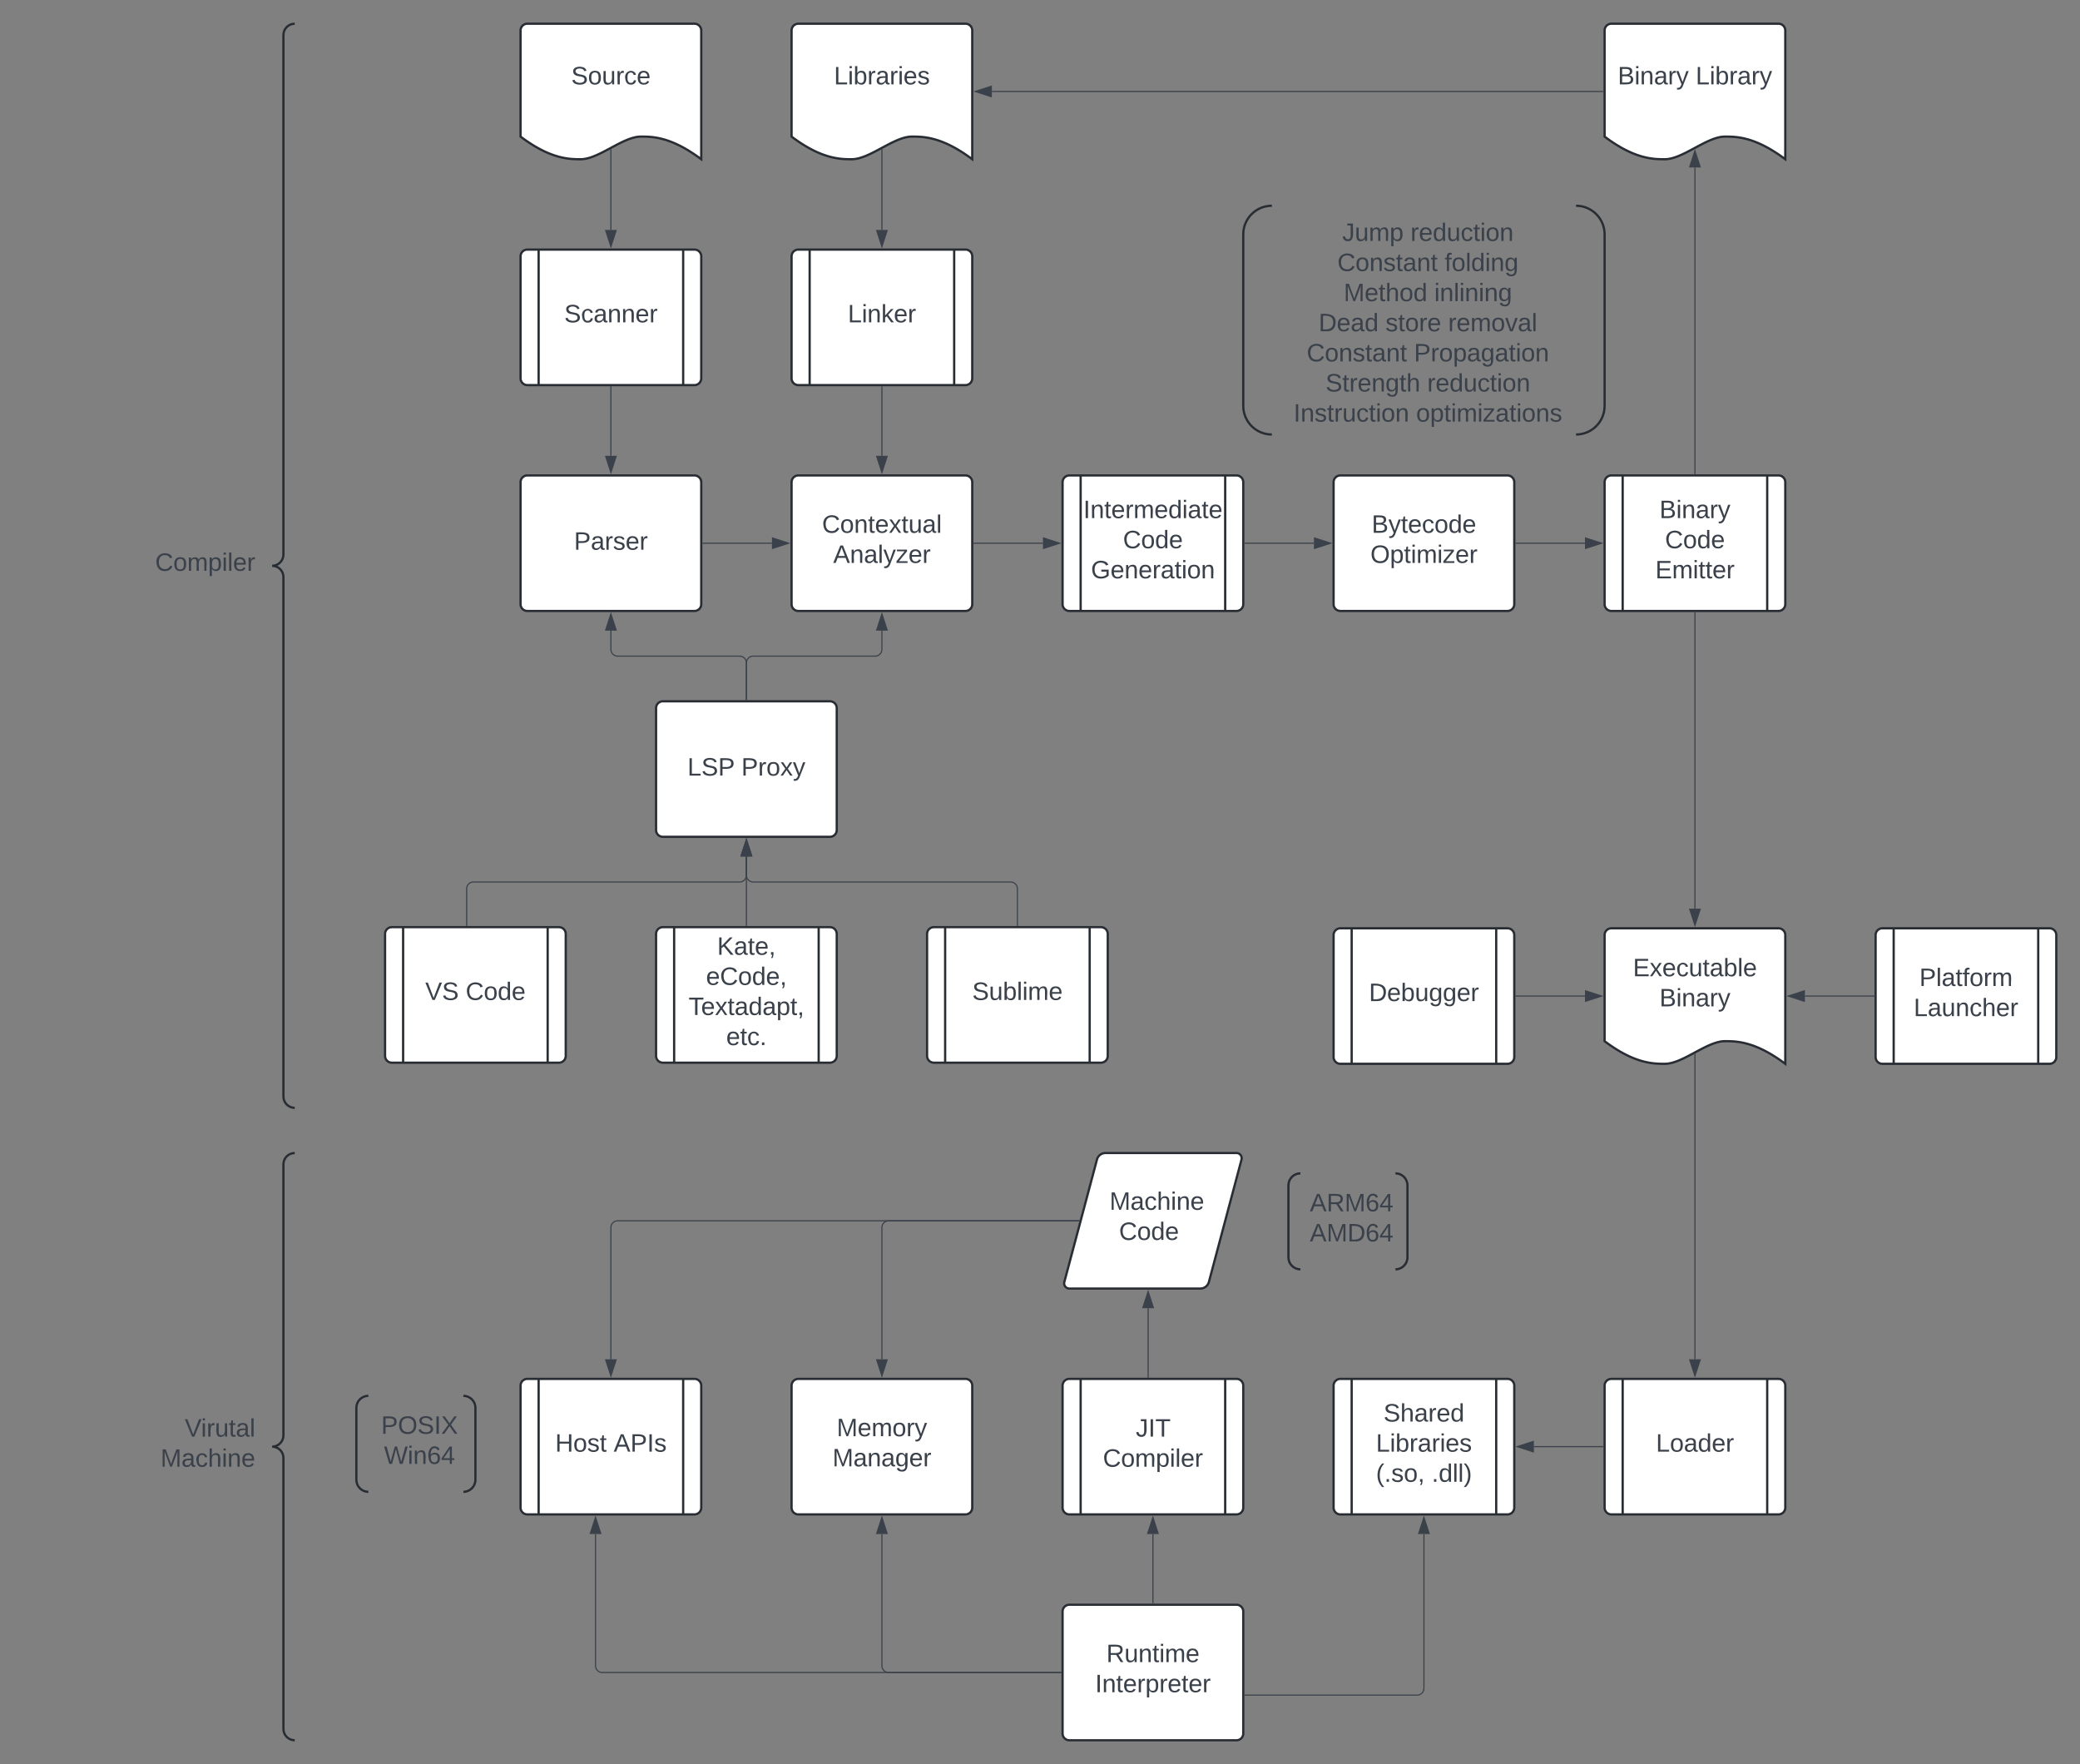 <svg xmlns="http://www.w3.org/2000/svg" xmlns:xlink="http://www.w3.org/1999/xlink" xmlns:lucid="lucid" width="1842" height="1562"><rect width="100%" height="100%" fill="#808080" stroke="none"/><g transform="translate(4821 661)" lucid:page-tab-id="0_0"><path d="M-3694.68-478.82c-13.98 0-25.32 11.34-25.32 25.32v151.94c0 14 11.34 25.32 25.32 25.32m269.36 0c13.98 0 25.32-11.33 25.32-25.32V-453.5c0-13.98-11.34-25.32-25.32-25.32M-4494.8 575c-5.86 0-10.62 4.76-10.62 10.63v63.75c0 5.86 4.76 10.62 10.63 10.62m84.18 0c5.86 0 10.62-4.76 10.62-10.63v-63.75c0-5.86-4.76-10.62-10.63-10.62M-3669.38 378c-5.86 0-10.62 4.76-10.62 10.63v63.75c0 5.86 4.76 10.62 10.63 10.62m84.16 0c5.86 0 10.62-4.76 10.62-10.63v-63.75c0-5.86-4.76-10.62-10.63-10.62" stroke="#282c33" stroke-width="2" fill="none"/><path d="M-4360-634a6 6 0 0 1 6-6h148a6 6 0 0 1 6 6v114c-26.72-20.04-43.36-20.04-53.44-20.04-16 0-37.28 20.04-53.28 20.04-9.92 0-26.72 0-53.28-20.04z" stroke="#282c33" stroke-width="2" fill="#fff"/><use xlink:href="#a" transform="matrix(1,0,0,1,-4355,-635) translate(39.846 48.715)"/><path d="M-4120-634a6 6 0 0 1 6-6h148a6 6 0 0 1 6 6v114c-26.72-20.04-43.36-20.04-53.44-20.04-16 0-37.28 20.04-53.28 20.04-9.92 0-26.72 0-53.28-20.04z" stroke="#282c33" stroke-width="2" fill="#fff"/><use xlink:href="#b" transform="matrix(1,0,0,1,-4115,-635) translate(32.531 48.715)"/><path d="M-4360-434a6 6 0 0 1 6-6h148a6 6 0 0 1 6 6v108a6 6 0 0 1-6 6h-148a6 6 0 0 1-6-6z" stroke="#282c33" stroke-width="2" fill="#fff"/><path d="M-4344-440v120m128-120v120" stroke="#282c33" stroke-width="2" fill="none"/><use xlink:href="#c" transform="matrix(1,0,0,1,-4335,-435) translate(13.673 59.444)"/><path d="M-4120-434a6 6 0 0 1 6-6h148a6 6 0 0 1 6 6v108a6 6 0 0 1-6 6h-148a6 6 0 0 1-6-6z" stroke="#282c33" stroke-width="2" fill="#fff"/><path d="M-4104-440v120m128-120v120" stroke="#282c33" stroke-width="2" fill="none"/><use xlink:href="#d" transform="matrix(1,0,0,1,-4095,-435) translate(24.815 59.444)"/><path d="M-4360-234a6 6 0 0 1 6-6h148a6 6 0 0 1 6 6v108a6 6 0 0 1-6 6h-148a6 6 0 0 1-6-6z" stroke="#282c33" stroke-width="2" fill="#fff"/><use xlink:href="#e" transform="matrix(1,0,0,1,-4348,-228) translate(35.346 53.778)"/><path d="M-4120-234a6 6 0 0 1 6-6h148a6 6 0 0 1 6 6v108a6 6 0 0 1-6 6h-148a6 6 0 0 1-6-6z" stroke="#282c33" stroke-width="2" fill="#fff"/><use xlink:href="#f" transform="matrix(1,0,0,1,-4108,-228) translate(14.975 38.778)"/><use xlink:href="#g" transform="matrix(1,0,0,1,-4108,-228) translate(24.852 65.444)"/><path d="M-4040-318.5v61.12" stroke="#3a414a" fill="none"/><path d="M-4039.53-318.5h-.94v-.5h.94z" stroke="#3a414a" stroke-width=".05" fill="#3a414a"/><path d="M-4040-242.62l-4.64-14.26h9.28z" stroke="#3a414a" fill="#3a414a"/><path d="M-4280-528.62v71.24" stroke="#3a414a" fill="none"/><path d="M-4279.52-528.6h-.95v-.28l.95-.48z" stroke="#3a414a" stroke-width=".05" fill="#3a414a"/><path d="M-4280-442.62l-4.64-14.26h9.28z" stroke="#3a414a" fill="#3a414a"/><path d="M-4040-528.62v71.24" stroke="#3a414a" fill="none"/><path d="M-4039.53-528.6h-.94v-.28l.94-.48z" stroke="#3a414a" stroke-width=".05" fill="#3a414a"/><path d="M-4040-442.62l-4.64-14.26h9.28z" stroke="#3a414a" fill="#3a414a"/><path d="M-4280-318.5v61.12" stroke="#3a414a" fill="none"/><path d="M-4279.52-318.5h-.95v-.5h.95z" stroke="#3a414a" stroke-width=".05" fill="#3a414a"/><path d="M-4280-242.62l-4.64-14.26h9.28z" stroke="#3a414a" fill="#3a414a"/><path d="M-4198.5-180h61.12" stroke="#3a414a" fill="none"/><path d="M-4198.5-179.53h-.5v-.94h.5z" stroke="#3a414a" stroke-width=".05" fill="#3a414a"/><path d="M-4122.62-180l-14.26 4.63v-9.26z" stroke="#3a414a" fill="#3a414a"/><path d="M-3880-234a6 6 0 0 1 6-6h148a6 6 0 0 1 6 6v108a6 6 0 0 1-6 6h-148a6 6 0 0 1-6-6z" stroke="#282c33" stroke-width="2" fill="#fff"/><path d="M-3864-240v120m128-120v120" stroke="#282c33" stroke-width="2" fill="none"/><use xlink:href="#h" transform="matrix(1,0,0,1,-3855,-235) translate(-6.636 32.778)"/><use xlink:href="#i" transform="matrix(1,0,0,1,-3855,-235) translate(28.488 59.444)"/><use xlink:href="#j" transform="matrix(1,0,0,1,-3855,-235) translate(0.123 86.111)"/><path d="M-3958.5-180h61.12" stroke="#3a414a" fill="none"/><path d="M-3958.5-179.53h-.5v-.94h.5z" stroke="#3a414a" stroke-width=".05" fill="#3a414a"/><path d="M-3882.62-180l-14.26 4.63v-9.26z" stroke="#3a414a" fill="#3a414a"/><path d="M-3640-234a6 6 0 0 1 6-6h148a6 6 0 0 1 6 6v108a6 6 0 0 1-6 6h-148a6 6 0 0 1-6-6z" stroke="#282c33" stroke-width="2" fill="#fff"/><use xlink:href="#k" transform="matrix(1,0,0,1,-3628,-228) translate(21.704 38.778)"/><use xlink:href="#l" transform="matrix(1,0,0,1,-3628,-228) translate(20.593 65.444)"/><path d="M-3718.5-180h61.12" stroke="#3a414a" fill="none"/><path d="M-3718.5-179.53h-.5v-.94h.5z" stroke="#3a414a" stroke-width=".05" fill="#3a414a"/><path d="M-3642.62-180l-14.26 4.63v-9.26z" stroke="#3a414a" fill="#3a414a"/><path d="M-3400-234a6 6 0 0 1 6-6h148a6 6 0 0 1 6 6v108a6 6 0 0 1-6 6h-148a6 6 0 0 1-6-6z" stroke="#282c33" stroke-width="2" fill="#fff"/><path d="M-3384-240v120m128-120v120" stroke="#282c33" stroke-width="2" fill="none"/><use xlink:href="#m" transform="matrix(1,0,0,1,-3375,-235) translate(23.58 32.778)"/><use xlink:href="#i" transform="matrix(1,0,0,1,-3375,-235) translate(28.488 59.444)"/><use xlink:href="#n" transform="matrix(1,0,0,1,-3375,-235) translate(19.907 86.111)"/><path d="M-3478.5-180h61.12" stroke="#3a414a" fill="none"/><path d="M-3478.5-179.53h-.5v-.94h.5z" stroke="#3a414a" stroke-width=".05" fill="#3a414a"/><path d="M-3402.62-180l-14.26 4.63v-9.26z" stroke="#3a414a" fill="#3a414a"/><path d="M-3400-634a6 6 0 0 1 6-6h148a6 6 0 0 1 6 6v114c-26.72-20.04-43.36-20.04-53.44-20.04-16 0-37.28 20.04-53.28 20.04-9.92 0-26.72 0-53.28-20.04z" stroke="#282c33" stroke-width="2" fill="#fff"/><use xlink:href="#o" transform="matrix(1,0,0,1,-3395,-635) translate(6.636 48.715)"/><use xlink:href="#p" transform="matrix(1,0,0,1,-3395,-635) translate(75.648 48.715)"/><path d="M-3320-241.5v-271.23" stroke="#3a414a" fill="none"/><path d="M-3319.53-241h-.94v-.5h.94z" stroke="#3a414a" stroke-width=".05" fill="#3a414a"/><path d="M-3320-527.5l4.64 14.27h-9.28z" stroke="#3a414a" fill="#3a414a"/><path d="M-3401.5-580h-541.12" stroke="#3a414a" fill="none"/><path d="M-3401-579.52h-.5v-.96h.5z" stroke="#3a414a" stroke-width=".05" fill="#3a414a"/><path d="M-3957.38-580l14.26-4.63v9.26z" stroke="#3a414a" fill="#3a414a"/><path d="M-4240-34a6 6 0 0 1 6-6h148a6 6 0 0 1 6 6V74a6 6 0 0 1-6 6h-148a6 6 0 0 1-6-6z" stroke="#282c33" stroke-width="2" fill="#fff"/><use xlink:href="#q" transform="matrix(1,0,0,1,-4228,-28) translate(15.778 53.778)"/><use xlink:href="#r" transform="matrix(1,0,0,1,-4228,-28) translate(63.494 53.778)"/><path d="M-4160-41.5V-74a6 6 0 0 0-6-6h-108a6 6 0 0 1-6-6v-16.62" stroke="#3a414a" fill="none"/><path d="M-4159.52-41h-.95v-.5h.95z" stroke="#3a414a" stroke-width=".05" fill="#3a414a"/><path d="M-4280-117.38l4.64 14.26h-9.28z" stroke="#3a414a" fill="#3a414a"/><path d="M-4160-41.5V-74a6 6 0 0 1 6-6h108a6 6 0 0 0 6-6v-16.62" stroke="#3a414a" fill="none"/><path d="M-4159.52-41h-.95v-.5h.95z" stroke="#3a414a" stroke-width=".05" fill="#3a414a"/><path d="M-4040-117.38l4.64 14.26h-9.28z" stroke="#3a414a" fill="#3a414a"/><path d="M-4240 166a6 6 0 0 1 6-6h148a6 6 0 0 1 6 6v108a6 6 0 0 1-6 6h-148a6 6 0 0 1-6-6z" stroke="#282c33" stroke-width="2" fill="#fff"/><path d="M-4224 160v120m128-120v120" stroke="#282c33" stroke-width="2" fill="none"/><use xlink:href="#s" transform="matrix(1,0,0,1,-4215,165) translate(29.074 19.444)"/><use xlink:href="#t" transform="matrix(1,0,0,1,-4215,165) translate(19.228 46.111)"/><use xlink:href="#u" transform="matrix(1,0,0,1,-4215,165) translate(3.796 72.778)"/><use xlink:href="#v" transform="matrix(1,0,0,1,-4215,165) translate(37.099 99.444)"/><path d="M-4480 166a6 6 0 0 1 6-6h148a6 6 0 0 1 6 6v108a6 6 0 0 1-6 6h-148a6 6 0 0 1-6-6z" stroke="#282c33" stroke-width="2" fill="#fff"/><path d="M-4464 160v120m128-120v120" stroke="#282c33" stroke-width="2" fill="none"/><use xlink:href="#w" transform="matrix(1,0,0,1,-4455,165) translate(10.586 59.444)"/><use xlink:href="#x" transform="matrix(1,0,0,1,-4455,165) translate(46.389 59.444)"/><path d="M-4000 166a6 6 0 0 1 6-6h148a6 6 0 0 1 6 6v108a6 6 0 0 1-6 6h-148a6 6 0 0 1-6-6z" stroke="#282c33" stroke-width="2" fill="#fff"/><path d="M-3984 160v120m128-120v120" stroke="#282c33" stroke-width="2" fill="none"/><use xlink:href="#y" transform="matrix(1,0,0,1,-3975,165) translate(14.969 59.444)"/><path d="M-3920 158.5V126a6 6 0 0 0-6-6h-228a6 6 0 0 1-6-6V97.38" stroke="#3a414a" fill="none"/><path d="M-3919.53 159h-.94v-.5h.94z" stroke="#3a414a" stroke-width=".05" fill="#3a414a"/><path d="M-4160 82.62l4.64 14.26h-9.28z" stroke="#3a414a" fill="#3a414a"/><path d="M-4407.73 158.5V126a6 6 0 0 1 6-6H-4166a6 6 0 0 0 6-6V97.38" stroke="#3a414a" fill="none"/><path d="M-4407.25 159h-.95v-.5h.95z" stroke="#3a414a" stroke-width=".05" fill="#3a414a"/><path d="M-4160 82.62l4.64 14.26h-9.28z" stroke="#3a414a" fill="#3a414a"/><path d="M-4160 158.5V97.38" stroke="#3a414a" fill="none"/><path d="M-4159.52 159h-.95v-.5h.95z" stroke="#3a414a" stroke-width=".05" fill="#3a414a"/><path d="M-4160 82.62l4.64 14.26h-9.28z" stroke="#3a414a" fill="#3a414a"/><path d="M-3400 167a6 6 0 0 1 6-6h148a6 6 0 0 1 6 6v114c-26.72-20.04-43.36-20.04-53.44-20.04-16 0-37.28 20.04-53.28 20.04-9.92 0-26.72 0-53.28-20.04z" stroke="#282c33" stroke-width="2" fill="#fff"/><use xlink:href="#z" transform="matrix(1,0,0,1,-3395,166) translate(20.093 37.465)"/><use xlink:href="#A" transform="matrix(1,0,0,1,-3395,166) translate(43.58 64.132)"/><path d="M-3640 167a6 6 0 0 1 6-6h148a6 6 0 0 1 6 6v108a6 6 0 0 1-6 6h-148a6 6 0 0 1-6-6z" stroke="#282c33" stroke-width="2" fill="#fff"/><path d="M-3624 161v120m128-120v120" stroke="#282c33" stroke-width="2" fill="none"/><use xlink:href="#B" transform="matrix(1,0,0,1,-3615,166) translate(6.296 59.444)"/><path d="M-3160 167a6 6 0 0 1 6-6h148a6 6 0 0 1 6 6v108a6 6 0 0 1-6 6h-148a6 6 0 0 1-6-6z" stroke="#282c33" stroke-width="2" fill="#fff"/><path d="M-3144 161v120m128-120v120" stroke="#282c33" stroke-width="2" fill="none"/><use xlink:href="#C" transform="matrix(1,0,0,1,-3135,166) translate(13.735 46.111)"/><use xlink:href="#D" transform="matrix(1,0,0,1,-3135,166) translate(8.735 72.778)"/><path d="M-3478.5 221h61.12" stroke="#3a414a" fill="none"/><path d="M-3478.5 221.47h-.5v-.94h.5z" stroke="#3a414a" stroke-width=".05" fill="#3a414a"/><path d="M-3402.62 221l-14.26 4.63v-9.26z" stroke="#3a414a" fill="#3a414a"/><path d="M-3161.5 221h-61.12" stroke="#3a414a" fill="none"/><path d="M-3161 221.47h-.5v-.94h.5z" stroke="#3a414a" stroke-width=".05" fill="#3a414a"/><path d="M-3237.38 221l14.26-4.63v9.26z" stroke="#3a414a" fill="#3a414a"/><path d="M-3400 566a6 6 0 0 1 6-6h148a6 6 0 0 1 6 6v108a6 6 0 0 1-6 6h-148a6 6 0 0 1-6-6z" stroke="#282c33" stroke-width="2" fill="#fff"/><path d="M-3384 560v120m128-120v120" stroke="#282c33" stroke-width="2" fill="none"/><use xlink:href="#E" transform="matrix(1,0,0,1,-3375,565) translate(20.463 59.444)"/><path d="M-3320 272.38v270.24" stroke="#3a414a" fill="none"/><path d="M-3319.53 272.4h-.94v-.28l.94-.48z" stroke="#3a414a" stroke-width=".05" fill="#3a414a"/><path d="M-3320 557.38l-4.64-14.26h9.28z" stroke="#3a414a" fill="#3a414a"/><path d="M-3320-118.5v262.12" stroke="#3a414a" fill="none"/><path d="M-3319.53-118.5h-.94v-.5h.94z" stroke="#3a414a" stroke-width=".05" fill="#3a414a"/><path d="M-3320 158.38l-4.64-14.26h9.28z" stroke="#3a414a" fill="#3a414a"/><path d="M-3880 566a6 6 0 0 1 6-6h148a6 6 0 0 1 6 6v108a6 6 0 0 1-6 6h-148a6 6 0 0 1-6-6z" stroke="#282c33" stroke-width="2" fill="#fff"/><path d="M-3864 560v120m128-120v120" stroke="#282c33" stroke-width="2" fill="none"/><use xlink:href="#F" transform="matrix(1,0,0,1,-3855,565) translate(39.815 46.111)"/><use xlink:href="#G" transform="matrix(1,0,0,1,-3855,565) translate(10.71 72.778)"/><path d="M-3849.55 365.8a7.8 7.8 0 0 1 7.55-5.8h116a4.6 4.6 0 0 1 4.45 5.8l-28.9 108.4a7.8 7.8 0 0 1-7.55 5.8h-116a4.6 4.6 0 0 1-4.45-5.8z" stroke="#282c33" stroke-width="2" fill="#fff"/><use xlink:href="#H" transform="matrix(1,0,0,1,-3875,365) translate(36.591 45.278)"/><use xlink:href="#x" transform="matrix(1,0,0,1,-3875,365) translate(44.993 71.944)"/><path d="M-3640 566a6 6 0 0 1 6-6h148a6 6 0 0 1 6 6v108a6 6 0 0 1-6 6h-148a6 6 0 0 1-6-6z" stroke="#282c33" stroke-width="2" fill="#fff"/><path d="M-3624 560v120m128-120v120" stroke="#282c33" stroke-width="2" fill="none"/><use xlink:href="#I" transform="matrix(1,0,0,1,-3615,565) translate(19.228 32.778)"/><use xlink:href="#J" transform="matrix(1,0,0,1,-3615,565) translate(12.531 59.444)"/><use xlink:href="#K" transform="matrix(1,0,0,1,-3615,565) translate(12.531 86.111)"/><use xlink:href="#L" transform="matrix(1,0,0,1,-3615,565) translate(61.852 86.111)"/><path d="M-3880 766a6 6 0 0 1 6-6h148a6 6 0 0 1 6 6v108a6 6 0 0 1-6 6h-148a6 6 0 0 1-6-6z" stroke="#282c33" stroke-width="2" fill="#fff"/><use xlink:href="#M" transform="matrix(1,0,0,1,-3868,772) translate(26.735 38.778)"/><use xlink:href="#N" transform="matrix(1,0,0,1,-3868,772) translate(16.858 65.444)"/><path d="M-4120 566a6 6 0 0 1 6-6h148a6 6 0 0 1 6 6v108a6 6 0 0 1-6 6h-148a6 6 0 0 1-6-6z" stroke="#282c33" stroke-width="2" fill="#fff"/><use xlink:href="#O" transform="matrix(1,0,0,1,-4108,572) translate(27.969 38.778)"/><use xlink:href="#P" transform="matrix(1,0,0,1,-4108,572) translate(24.235 65.444)"/><path d="M-4360 566a6 6 0 0 1 6-6h148a6 6 0 0 1 6 6v108a6 6 0 0 1-6 6h-148a6 6 0 0 1-6-6z" stroke="#282c33" stroke-width="2" fill="#fff"/><path d="M-4344 560v120m128-120v120" stroke="#282c33" stroke-width="2" fill="none"/><use xlink:href="#Q" transform="matrix(1,0,0,1,-4335,565) translate(5.648 59.444)"/><use xlink:href="#R" transform="matrix(1,0,0,1,-4335,565) translate(57.438 59.444)"/><path d="M-4780-634a6 6 0 0 1 6-6h208a6 6 0 0 1 6 6v948a6 6 0 0 1-6 6h-208a6 6 0 0 1-6-6z" fill="none"/><path d="M-4560 320c-5.52 0-10-4.48-10-10v-460c0-5.52-4.48-10-10-10 5.52 0 10-4.48 10-10v-460c0-5.52 4.48-10 10-10" stroke="#282c33" stroke-width="2" fill="none"/><use xlink:href="#S" transform="matrix(1,0,0,1,-4775,-635) translate(91.42 479.444)"/><path d="M-4800 366a6 6 0 0 1 6-6h228a6 6 0 0 1 6 6v508a6 6 0 0 1-6 6h-228a6 6 0 0 1-6-6z" fill="none"/><path d="M-4560 880c-5.52 0-10-4.48-10-10V630c0-5.52-4.48-10-10-10 5.52 0 10-4.48 10-10V370c0-5.52 4.48-10 10-10" stroke="#282c33" stroke-width="2" fill="none"/><use xlink:href="#T" transform="matrix(1,0,0,1,-4795,365) translate(137.654 246.111)"/><use xlink:href="#U" transform="matrix(1,0,0,1,-4795,365) translate(116.173 272.778)"/><path d="M-3401.5 620h-61.12" stroke="#3a414a" fill="none"/><path d="M-3401 620.48h-.5v-.96h.5z" stroke="#3a414a" stroke-width=".05" fill="#3a414a"/><path d="M-3477.38 620l14.26-4.63v9.26z" stroke="#3a414a" fill="#3a414a"/><path d="M-3718.5 840h152.5a6 6 0 0 0 6-6V697.38" stroke="#3a414a" fill="none"/><path d="M-3718.5 840.48h-.5v-.96h.5z" stroke="#3a414a" stroke-width=".05" fill="#3a414a"/><path d="M-3560 682.62l4.64 14.26h-9.28z" stroke="#3a414a" fill="#3a414a"/><path d="M-3881.5 820H-4034a6 6 0 0 1-6-6V697.38" stroke="#3a414a" fill="none"/><path d="M-3881 820.48h-.5v-.96h.5z" stroke="#3a414a" stroke-width=".05" fill="#3a414a"/><path d="M-4040 682.62l4.64 14.26h-9.28z" stroke="#3a414a" fill="#3a414a"/><path d="M-3881.5 820h-406.12a6 6 0 0 1-6-6V697.38" stroke="#3a414a" fill="none"/><path d="M-3881 820.48h-.5v-.96h.5z" stroke="#3a414a" stroke-width=".05" fill="#3a414a"/><path d="M-4293.62 682.62l4.64 14.26h-9.27z" stroke="#3a414a" fill="#3a414a"/><path d="M-3800 758.5v-61.12" stroke="#3a414a" fill="none"/><path d="M-3799.53 759h-.94v-.5h.94z" stroke="#3a414a" stroke-width=".05" fill="#3a414a"/><path d="M-3800 682.62l4.64 14.26h-9.28z" stroke="#3a414a" fill="#3a414a"/><path d="M-3804.25 558.5v-61.12" stroke="#3a414a" fill="none"/><path d="M-3803.78 559h-.95v-.5h.95z" stroke="#3a414a" stroke-width=".05" fill="#3a414a"/><path d="M-3804.25 482.62l4.63 14.26h-9.27z" stroke="#3a414a" fill="#3a414a"/><path d="M-3865.53 420H-4034a6 6 0 0 0-6 6v116.62" stroke="#3a414a" fill="none"/><path d="M-3865.16 420.48h-.4v-.96h.65z" stroke="#3a414a" stroke-width=".05" fill="#3a414a"/><path d="M-4040 557.38l-4.64-14.26h9.28z" stroke="#3a414a" fill="#3a414a"/><path d="M-3865.53 420H-4274a6 6 0 0 0-6 6v116.62" stroke="#3a414a" fill="none"/><path d="M-3865.16 420.48h-.4v-.96h.65z" stroke="#3a414a" stroke-width=".05" fill="#3a414a"/><path d="M-4280 557.38l-4.64-14.26h9.28z" stroke="#3a414a" fill="#3a414a"/><path d="M-3693.5-470.35a6 6 0 0 1 6-6h261.5a6 6 0 0 1 6 6v186.82a6 6 0 0 1-6 6h-261.5a6 6 0 0 1-6-6z" fill="#fff" fill-opacity="0"/><g><use xlink:href="#V" transform="matrix(1,0,0,1,-3688.5,-471.349) translate(56.167 23.684)"/><use xlink:href="#W" transform="matrix(1,0,0,1,-3688.5,-471.349) translate(116.599 23.684)"/><use xlink:href="#X" transform="matrix(1,0,0,1,-3688.5,-471.349) translate(51.846 50.351)"/><use xlink:href="#Y" transform="matrix(1,0,0,1,-3688.5,-471.349) translate(146.846 50.351)"/><use xlink:href="#Z" transform="matrix(1,0,0,1,-3688.5,-471.349) translate(57.463 77.017)"/><use xlink:href="#aa" transform="matrix(1,0,0,1,-3688.5,-471.349) translate(137.648 77.017)"/><use xlink:href="#ab" transform="matrix(1,0,0,1,-3688.5,-471.349) translate(35.241 103.684)"/><use xlink:href="#ac" transform="matrix(1,0,0,1,-3688.5,-471.349) translate(94.438 103.684)"/><use xlink:href="#ad" transform="matrix(1,0,0,1,-3688.5,-471.349) translate(149.932 103.684)"/><use xlink:href="#X" transform="matrix(1,0,0,1,-3688.5,-471.349) translate(24.685 130.351)"/><use xlink:href="#ae" transform="matrix(1,0,0,1,-3688.5,-471.349) translate(119.685 130.351)"/><use xlink:href="#af" transform="matrix(1,0,0,1,-3688.5,-471.349) translate(41.352 157.017)"/><use xlink:href="#W" transform="matrix(1,0,0,1,-3688.5,-471.349) translate(131.414 157.017)"/><use xlink:href="#ag" transform="matrix(1,0,0,1,-3688.5,-471.349) translate(13.049 183.684)"/><use xlink:href="#ah" transform="matrix(1,0,0,1,-3688.5,-471.349) translate(121.568 183.684)"/></g><path d="M-4500 581a6 6 0 0 1 6-6h88a6 6 0 0 1 6 6v73a6 6 0 0 1-6 6h-88a6 6 0 0 1-6-6z" fill="none"/><g><use xlink:href="#ai" transform="matrix(1,0,0,1,-4500,575) translate(16.549 33.611)"/><use xlink:href="#aj" transform="matrix(1,0,0,1,-4500,575) translate(19.08 60.278)"/></g><path d="M-3674.58 384a6 6 0 0 1 6-6h88a6 6 0 0 1 6 6v73a6 6 0 0 1-6 6h-88a6 6 0 0 1-6-6z" fill="none"/><g><use xlink:href="#ak" transform="matrix(1,0,0,1,-3674.581,378) translate(13.525 33.611)"/><use xlink:href="#al" transform="matrix(1,0,0,1,-3674.581,378) translate(13.525 60.278)"/></g><defs><path fill="#3a414a" d="M185-189c-5-48-123-54-124 2 14 75 158 14 163 119 3 78-121 87-175 55-17-10-28-26-33-46l33-7c5 56 141 63 141-1 0-78-155-14-162-118-5-82 145-84 179-34 5 7 8 16 11 25" id="am"/><path fill="#3a414a" d="M100-194c62-1 85 37 85 99 1 63-27 99-86 99S16-35 15-95c0-66 28-99 85-99zM99-20c44 1 53-31 53-75 0-43-8-75-51-75s-53 32-53 75 10 74 51 75" id="an"/><path fill="#3a414a" d="M84 4C-5 8 30-112 23-190h32v120c0 31 7 50 39 49 72-2 45-101 50-169h31l1 190h-30c-1-10 1-25-2-33-11 22-28 36-60 37" id="ao"/><path fill="#3a414a" d="M114-163C36-179 61-72 57 0H25l-1-190h30c1 12-1 29 2 39 6-27 23-49 58-41v29" id="ap"/><path fill="#3a414a" d="M96-169c-40 0-48 33-48 73s9 75 48 75c24 0 41-14 43-38l32 2c-6 37-31 61-74 61-59 0-76-41-82-99-10-93 101-131 147-64 4 7 5 14 7 22l-32 3c-4-21-16-35-41-35" id="aq"/><path fill="#3a414a" d="M100-194c63 0 86 42 84 106H49c0 40 14 67 53 68 26 1 43-12 49-29l28 8c-11 28-37 45-77 45C44 4 14-33 15-96c1-61 26-98 85-98zm52 81c6-60-76-77-97-28-3 7-6 17-6 28h103" id="ar"/><g id="a"><use transform="matrix(0.062,0,0,0.062,0,0)" xlink:href="#am"/><use transform="matrix(0.062,0,0,0.062,14.815,0)" xlink:href="#an"/><use transform="matrix(0.062,0,0,0.062,27.16,0)" xlink:href="#ao"/><use transform="matrix(0.062,0,0,0.062,39.506,0)" xlink:href="#ap"/><use transform="matrix(0.062,0,0,0.062,46.852,0)" xlink:href="#aq"/><use transform="matrix(0.062,0,0,0.062,57.963,0)" xlink:href="#ar"/></g><path fill="#3a414a" d="M30 0v-248h33v221h125V0H30" id="as"/><path fill="#3a414a" d="M24-231v-30h32v30H24zM24 0v-190h32V0H24" id="at"/><path fill="#3a414a" d="M115-194c53 0 69 39 70 98 0 66-23 100-70 100C84 3 66-7 56-30L54 0H23l1-261h32v101c10-23 28-34 59-34zm-8 174c40 0 45-34 45-75 0-40-5-75-45-74-42 0-51 32-51 76 0 43 10 73 51 73" id="au"/><path fill="#3a414a" d="M141-36C126-15 110 5 73 4 37 3 15-17 15-53c-1-64 63-63 125-63 3-35-9-54-41-54-24 1-41 7-42 31l-33-3c5-37 33-52 76-52 45 0 72 20 72 64v82c-1 20 7 32 28 27v20c-31 9-61-2-59-35zM48-53c0 20 12 33 32 33 41-3 63-29 60-74-43 2-92-5-92 41" id="av"/><path fill="#3a414a" d="M135-143c-3-34-86-38-87 0 15 53 115 12 119 90S17 21 10-45l28-5c4 36 97 45 98 0-10-56-113-15-118-90-4-57 82-63 122-42 12 7 21 19 24 35" id="aw"/><g id="b"><use transform="matrix(0.062,0,0,0.062,0,0)" xlink:href="#as"/><use transform="matrix(0.062,0,0,0.062,12.346,0)" xlink:href="#at"/><use transform="matrix(0.062,0,0,0.062,17.222,0)" xlink:href="#au"/><use transform="matrix(0.062,0,0,0.062,29.568,0)" xlink:href="#ap"/><use transform="matrix(0.062,0,0,0.062,36.914,0)" xlink:href="#av"/><use transform="matrix(0.062,0,0,0.062,49.259,0)" xlink:href="#ap"/><use transform="matrix(0.062,0,0,0.062,56.605,0)" xlink:href="#at"/><use transform="matrix(0.062,0,0,0.062,61.481,0)" xlink:href="#ar"/><use transform="matrix(0.062,0,0,0.062,73.827,0)" xlink:href="#aw"/></g><path fill="#3a414a" d="M117-194c89-4 53 116 60 194h-32v-121c0-31-8-49-39-48C34-167 62-67 57 0H25l-1-190h30c1 10-1 24 2 32 11-22 29-35 61-36" id="ax"/><g id="c"><use transform="matrix(0.062,0,0,0.062,0,0)" xlink:href="#am"/><use transform="matrix(0.062,0,0,0.062,14.815,0)" xlink:href="#aq"/><use transform="matrix(0.062,0,0,0.062,25.926,0)" xlink:href="#av"/><use transform="matrix(0.062,0,0,0.062,38.272,0)" xlink:href="#ax"/><use transform="matrix(0.062,0,0,0.062,50.617,0)" xlink:href="#ax"/><use transform="matrix(0.062,0,0,0.062,62.963,0)" xlink:href="#ar"/><use transform="matrix(0.062,0,0,0.062,75.309,0)" xlink:href="#ap"/></g><path fill="#3a414a" d="M143 0L79-87 56-68V0H24v-261h32v163l83-92h37l-77 82L181 0h-38" id="ay"/><g id="d"><use transform="matrix(0.062,0,0,0.062,0,0)" xlink:href="#as"/><use transform="matrix(0.062,0,0,0.062,12.346,0)" xlink:href="#at"/><use transform="matrix(0.062,0,0,0.062,17.222,0)" xlink:href="#ax"/><use transform="matrix(0.062,0,0,0.062,29.568,0)" xlink:href="#ay"/><use transform="matrix(0.062,0,0,0.062,40.679,0)" xlink:href="#ar"/><use transform="matrix(0.062,0,0,0.062,53.025,0)" xlink:href="#ap"/></g><path fill="#3a414a" d="M30-248c87 1 191-15 191 75 0 78-77 80-158 76V0H30v-248zm33 125c57 0 124 11 124-50 0-59-68-47-124-48v98" id="az"/><g id="e"><use transform="matrix(0.062,0,0,0.062,0,0)" xlink:href="#az"/><use transform="matrix(0.062,0,0,0.062,14.815,0)" xlink:href="#av"/><use transform="matrix(0.062,0,0,0.062,27.16,0)" xlink:href="#ap"/><use transform="matrix(0.062,0,0,0.062,34.506,0)" xlink:href="#aw"/><use transform="matrix(0.062,0,0,0.062,45.617,0)" xlink:href="#ar"/><use transform="matrix(0.062,0,0,0.062,57.963,0)" xlink:href="#ap"/></g><path fill="#3a414a" d="M212-179c-10-28-35-45-73-45-59 0-87 40-87 99 0 60 29 101 89 101 43 0 62-24 78-52l27 14C228-24 195 4 139 4 59 4 22-46 18-125c-6-104 99-153 187-111 19 9 31 26 39 46" id="aA"/><path fill="#3a414a" d="M59-47c-2 24 18 29 38 22v24C64 9 27 4 27-40v-127H5v-23h24l9-43h21v43h35v23H59v120" id="aB"/><path fill="#3a414a" d="M141 0L90-78 38 0H4l68-98-65-92h35l48 74 47-74h35l-64 92 68 98h-35" id="aC"/><path fill="#3a414a" d="M24 0v-261h32V0H24" id="aD"/><g id="f"><use transform="matrix(0.062,0,0,0.062,0,0)" xlink:href="#aA"/><use transform="matrix(0.062,0,0,0.062,15.988,0)" xlink:href="#an"/><use transform="matrix(0.062,0,0,0.062,28.333,0)" xlink:href="#ax"/><use transform="matrix(0.062,0,0,0.062,40.679,0)" xlink:href="#aB"/><use transform="matrix(0.062,0,0,0.062,46.852,0)" xlink:href="#ar"/><use transform="matrix(0.062,0,0,0.062,59.198,0)" xlink:href="#aC"/><use transform="matrix(0.062,0,0,0.062,70.309,0)" xlink:href="#aB"/><use transform="matrix(0.062,0,0,0.062,76.481,0)" xlink:href="#ao"/><use transform="matrix(0.062,0,0,0.062,88.827,0)" xlink:href="#av"/><use transform="matrix(0.062,0,0,0.062,101.173,0)" xlink:href="#aD"/></g><path fill="#3a414a" d="M205 0l-28-72H64L36 0H1l101-248h38L239 0h-34zm-38-99l-47-123c-12 45-31 82-46 123h93" id="aE"/><path fill="#3a414a" d="M179-190L93 31C79 59 56 82 12 73V49c39 6 53-20 64-50L1-190h34L92-34l54-156h33" id="aF"/><path fill="#3a414a" d="M9 0v-24l116-142H16v-24h144v24L44-24h123V0H9" id="aG"/><g id="g"><use transform="matrix(0.062,0,0,0.062,0,0)" xlink:href="#aE"/><use transform="matrix(0.062,0,0,0.062,14.815,0)" xlink:href="#ax"/><use transform="matrix(0.062,0,0,0.062,27.16,0)" xlink:href="#av"/><use transform="matrix(0.062,0,0,0.062,39.506,0)" xlink:href="#aD"/><use transform="matrix(0.062,0,0,0.062,44.383,0)" xlink:href="#aF"/><use transform="matrix(0.062,0,0,0.062,55.494,0)" xlink:href="#aG"/><use transform="matrix(0.062,0,0,0.062,66.605,0)" xlink:href="#ar"/><use transform="matrix(0.062,0,0,0.062,78.951,0)" xlink:href="#ap"/></g><path fill="#3a414a" d="M33 0v-248h34V0H33" id="aH"/><path fill="#3a414a" d="M210-169c-67 3-38 105-44 169h-31v-121c0-29-5-50-35-48C34-165 62-65 56 0H25l-1-190h30c1 10-1 24 2 32 10-44 99-50 107 0 11-21 27-35 58-36 85-2 47 119 55 194h-31v-121c0-29-5-49-35-48" id="aI"/><path fill="#3a414a" d="M85-194c31 0 48 13 60 33l-1-100h32l1 261h-30c-2-10 0-23-3-31C134-8 116 4 85 4 32 4 16-35 15-94c0-66 23-100 70-100zm9 24c-40 0-46 34-46 75 0 40 6 74 45 74 42 0 51-32 51-76 0-42-9-74-50-73" id="aJ"/><g id="h"><use transform="matrix(0.062,0,0,0.062,0,0)" xlink:href="#aH"/><use transform="matrix(0.062,0,0,0.062,6.173,0)" xlink:href="#ax"/><use transform="matrix(0.062,0,0,0.062,18.519,0)" xlink:href="#aB"/><use transform="matrix(0.062,0,0,0.062,24.691,0)" xlink:href="#ar"/><use transform="matrix(0.062,0,0,0.062,37.037,0)" xlink:href="#ap"/><use transform="matrix(0.062,0,0,0.062,44.383,0)" xlink:href="#aI"/><use transform="matrix(0.062,0,0,0.062,62.84,0)" xlink:href="#ar"/><use transform="matrix(0.062,0,0,0.062,75.185,0)" xlink:href="#aJ"/><use transform="matrix(0.062,0,0,0.062,87.531,0)" xlink:href="#at"/><use transform="matrix(0.062,0,0,0.062,92.407,0)" xlink:href="#av"/><use transform="matrix(0.062,0,0,0.062,104.753,0)" xlink:href="#aB"/><use transform="matrix(0.062,0,0,0.062,110.926,0)" xlink:href="#ar"/></g><g id="i"><use transform="matrix(0.062,0,0,0.062,0,0)" xlink:href="#aA"/><use transform="matrix(0.062,0,0,0.062,15.988,0)" xlink:href="#an"/><use transform="matrix(0.062,0,0,0.062,28.333,0)" xlink:href="#aJ"/><use transform="matrix(0.062,0,0,0.062,40.679,0)" xlink:href="#ar"/></g><path fill="#3a414a" d="M143 4C61 4 22-44 18-125c-5-107 100-154 193-111 17 8 29 25 37 43l-32 9c-13-25-37-40-76-40-61 0-88 39-88 99 0 61 29 100 91 101 35 0 62-11 79-27v-45h-74v-28h105v86C228-13 192 4 143 4" id="aK"/><g id="j"><use transform="matrix(0.062,0,0,0.062,0,0)" xlink:href="#aK"/><use transform="matrix(0.062,0,0,0.062,17.284,0)" xlink:href="#ar"/><use transform="matrix(0.062,0,0,0.062,29.63,0)" xlink:href="#ax"/><use transform="matrix(0.062,0,0,0.062,41.975,0)" xlink:href="#ar"/><use transform="matrix(0.062,0,0,0.062,54.321,0)" xlink:href="#ap"/><use transform="matrix(0.062,0,0,0.062,61.667,0)" xlink:href="#av"/><use transform="matrix(0.062,0,0,0.062,74.012,0)" xlink:href="#aB"/><use transform="matrix(0.062,0,0,0.062,80.185,0)" xlink:href="#at"/><use transform="matrix(0.062,0,0,0.062,85.062,0)" xlink:href="#an"/><use transform="matrix(0.062,0,0,0.062,97.407,0)" xlink:href="#ax"/></g><path fill="#3a414a" d="M160-131c35 5 61 23 61 61C221 17 115-2 30 0v-248c76 3 177-17 177 60 0 33-19 50-47 57zm-97-11c50-1 110 9 110-42 0-47-63-36-110-37v79zm0 115c55-2 124 14 124-45 0-56-70-42-124-44v89" id="aL"/><g id="k"><use transform="matrix(0.062,0,0,0.062,0,0)" xlink:href="#aL"/><use transform="matrix(0.062,0,0,0.062,14.815,0)" xlink:href="#aF"/><use transform="matrix(0.062,0,0,0.062,25.926,0)" xlink:href="#aB"/><use transform="matrix(0.062,0,0,0.062,32.099,0)" xlink:href="#ar"/><use transform="matrix(0.062,0,0,0.062,44.444,0)" xlink:href="#aq"/><use transform="matrix(0.062,0,0,0.062,55.556,0)" xlink:href="#an"/><use transform="matrix(0.062,0,0,0.062,67.901,0)" xlink:href="#aJ"/><use transform="matrix(0.062,0,0,0.062,80.247,0)" xlink:href="#ar"/></g><path fill="#3a414a" d="M140-251c81 0 123 46 123 126C263-46 219 4 140 4 59 4 17-45 17-125s42-126 123-126zm0 227c63 0 89-41 89-101s-29-99-89-99c-61 0-89 39-89 99S79-25 140-24" id="aM"/><path fill="#3a414a" d="M115-194c55 1 70 41 70 98S169 2 115 4C84 4 66-9 55-30l1 105H24l-1-265h31l2 30c10-21 28-34 59-34zm-8 174c40 0 45-34 45-75s-6-73-45-74c-42 0-51 32-51 76 0 43 10 73 51 73" id="aN"/><g id="l"><use transform="matrix(0.062,0,0,0.062,0,0)" xlink:href="#aM"/><use transform="matrix(0.062,0,0,0.062,17.284,0)" xlink:href="#aN"/><use transform="matrix(0.062,0,0,0.062,29.63,0)" xlink:href="#aB"/><use transform="matrix(0.062,0,0,0.062,35.802,0)" xlink:href="#at"/><use transform="matrix(0.062,0,0,0.062,40.679,0)" xlink:href="#aI"/><use transform="matrix(0.062,0,0,0.062,59.136,0)" xlink:href="#at"/><use transform="matrix(0.062,0,0,0.062,64.012,0)" xlink:href="#aG"/><use transform="matrix(0.062,0,0,0.062,75.123,0)" xlink:href="#ar"/><use transform="matrix(0.062,0,0,0.062,87.469,0)" xlink:href="#ap"/></g><g id="m"><use transform="matrix(0.062,0,0,0.062,0,0)" xlink:href="#aL"/><use transform="matrix(0.062,0,0,0.062,14.815,0)" xlink:href="#at"/><use transform="matrix(0.062,0,0,0.062,19.691,0)" xlink:href="#ax"/><use transform="matrix(0.062,0,0,0.062,32.037,0)" xlink:href="#av"/><use transform="matrix(0.062,0,0,0.062,44.383,0)" xlink:href="#ap"/><use transform="matrix(0.062,0,0,0.062,51.728,0)" xlink:href="#aF"/></g><path fill="#3a414a" d="M30 0v-248h187v28H63v79h144v27H63v87h162V0H30" id="aO"/><g id="n"><use transform="matrix(0.062,0,0,0.062,0,0)" xlink:href="#aO"/><use transform="matrix(0.062,0,0,0.062,14.815,0)" xlink:href="#aI"/><use transform="matrix(0.062,0,0,0.062,33.272,0)" xlink:href="#at"/><use transform="matrix(0.062,0,0,0.062,38.148,0)" xlink:href="#aB"/><use transform="matrix(0.062,0,0,0.062,44.321,0)" xlink:href="#aB"/><use transform="matrix(0.062,0,0,0.062,50.494,0)" xlink:href="#ar"/><use transform="matrix(0.062,0,0,0.062,62.84,0)" xlink:href="#ap"/></g><g id="o"><use transform="matrix(0.062,0,0,0.062,0,0)" xlink:href="#aL"/><use transform="matrix(0.062,0,0,0.062,14.815,0)" xlink:href="#at"/><use transform="matrix(0.062,0,0,0.062,19.691,0)" xlink:href="#ax"/><use transform="matrix(0.062,0,0,0.062,32.037,0)" xlink:href="#av"/><use transform="matrix(0.062,0,0,0.062,44.383,0)" xlink:href="#ap"/><use transform="matrix(0.062,0,0,0.062,51.728,0)" xlink:href="#aF"/></g><g id="p"><use transform="matrix(0.062,0,0,0.062,0,0)" xlink:href="#as"/><use transform="matrix(0.062,0,0,0.062,12.346,0)" xlink:href="#at"/><use transform="matrix(0.062,0,0,0.062,17.222,0)" xlink:href="#au"/><use transform="matrix(0.062,0,0,0.062,29.568,0)" xlink:href="#ap"/><use transform="matrix(0.062,0,0,0.062,36.914,0)" xlink:href="#av"/><use transform="matrix(0.062,0,0,0.062,49.259,0)" xlink:href="#ap"/><use transform="matrix(0.062,0,0,0.062,56.605,0)" xlink:href="#aF"/></g><g id="q"><use transform="matrix(0.062,0,0,0.062,0,0)" xlink:href="#as"/><use transform="matrix(0.062,0,0,0.062,12.346,0)" xlink:href="#am"/><use transform="matrix(0.062,0,0,0.062,27.16,0)" xlink:href="#az"/></g><g id="r"><use transform="matrix(0.062,0,0,0.062,0,0)" xlink:href="#az"/><use transform="matrix(0.062,0,0,0.062,14.815,0)" xlink:href="#ap"/><use transform="matrix(0.062,0,0,0.062,22.16,0)" xlink:href="#an"/><use transform="matrix(0.062,0,0,0.062,34.506,0)" xlink:href="#aC"/><use transform="matrix(0.062,0,0,0.062,45.617,0)" xlink:href="#aF"/></g><path fill="#3a414a" d="M194 0L95-120 63-95V0H30v-248h33v124l119-124h40L117-140 236 0h-42" id="aP"/><path fill="#3a414a" d="M68-38c1 34 0 65-14 84H32c9-13 17-26 17-46H33v-38h35" id="aQ"/><g id="s"><use transform="matrix(0.062,0,0,0.062,0,0)" xlink:href="#aP"/><use transform="matrix(0.062,0,0,0.062,14.815,0)" xlink:href="#av"/><use transform="matrix(0.062,0,0,0.062,27.16,0)" xlink:href="#aB"/><use transform="matrix(0.062,0,0,0.062,33.333,0)" xlink:href="#ar"/><use transform="matrix(0.062,0,0,0.062,45.679,0)" xlink:href="#aQ"/></g><g id="t"><use transform="matrix(0.062,0,0,0.062,0,0)" xlink:href="#ar"/><use transform="matrix(0.062,0,0,0.062,12.346,0)" xlink:href="#aA"/><use transform="matrix(0.062,0,0,0.062,28.333,0)" xlink:href="#an"/><use transform="matrix(0.062,0,0,0.062,40.679,0)" xlink:href="#aJ"/><use transform="matrix(0.062,0,0,0.062,53.025,0)" xlink:href="#ar"/><use transform="matrix(0.062,0,0,0.062,65.37,0)" xlink:href="#aQ"/></g><path fill="#3a414a" d="M127-220V0H93v-220H8v-28h204v28h-85" id="aR"/><g id="u"><use transform="matrix(0.062,0,0,0.062,0,0)" xlink:href="#aR"/><use transform="matrix(0.062,0,0,0.062,11.049,0)" xlink:href="#ar"/><use transform="matrix(0.062,0,0,0.062,23.395,0)" xlink:href="#aC"/><use transform="matrix(0.062,0,0,0.062,34.506,0)" xlink:href="#aB"/><use transform="matrix(0.062,0,0,0.062,40.679,0)" xlink:href="#av"/><use transform="matrix(0.062,0,0,0.062,53.025,0)" xlink:href="#aJ"/><use transform="matrix(0.062,0,0,0.062,65.37,0)" xlink:href="#av"/><use transform="matrix(0.062,0,0,0.062,77.716,0)" xlink:href="#aN"/><use transform="matrix(0.062,0,0,0.062,90.062,0)" xlink:href="#aB"/><use transform="matrix(0.062,0,0,0.062,96.235,0)" xlink:href="#aQ"/></g><path fill="#3a414a" d="M33 0v-38h34V0H33" id="aS"/><g id="v"><use transform="matrix(0.062,0,0,0.062,0,0)" xlink:href="#ar"/><use transform="matrix(0.062,0,0,0.062,12.346,0)" xlink:href="#aB"/><use transform="matrix(0.062,0,0,0.062,18.519,0)" xlink:href="#aq"/><use transform="matrix(0.062,0,0,0.062,29.63,0)" xlink:href="#aS"/></g><path fill="#3a414a" d="M137 0h-34L2-248h35l83 218 83-218h36" id="aT"/><g id="w"><use transform="matrix(0.062,0,0,0.062,0,0)" xlink:href="#aT"/><use transform="matrix(0.062,0,0,0.062,14.815,0)" xlink:href="#am"/></g><g id="x"><use transform="matrix(0.062,0,0,0.062,0,0)" xlink:href="#aA"/><use transform="matrix(0.062,0,0,0.062,15.988,0)" xlink:href="#an"/><use transform="matrix(0.062,0,0,0.062,28.333,0)" xlink:href="#aJ"/><use transform="matrix(0.062,0,0,0.062,40.679,0)" xlink:href="#ar"/></g><g id="y"><use transform="matrix(0.062,0,0,0.062,0,0)" xlink:href="#am"/><use transform="matrix(0.062,0,0,0.062,14.815,0)" xlink:href="#ao"/><use transform="matrix(0.062,0,0,0.062,27.16,0)" xlink:href="#au"/><use transform="matrix(0.062,0,0,0.062,39.506,0)" xlink:href="#aD"/><use transform="matrix(0.062,0,0,0.062,44.383,0)" xlink:href="#at"/><use transform="matrix(0.062,0,0,0.062,49.259,0)" xlink:href="#aI"/><use transform="matrix(0.062,0,0,0.062,67.716,0)" xlink:href="#ar"/></g><g id="z"><use transform="matrix(0.062,0,0,0.062,0,0)" xlink:href="#aO"/><use transform="matrix(0.062,0,0,0.062,14.815,0)" xlink:href="#aC"/><use transform="matrix(0.062,0,0,0.062,25.926,0)" xlink:href="#ar"/><use transform="matrix(0.062,0,0,0.062,38.272,0)" xlink:href="#aq"/><use transform="matrix(0.062,0,0,0.062,49.383,0)" xlink:href="#ao"/><use transform="matrix(0.062,0,0,0.062,61.728,0)" xlink:href="#aB"/><use transform="matrix(0.062,0,0,0.062,67.901,0)" xlink:href="#av"/><use transform="matrix(0.062,0,0,0.062,80.247,0)" xlink:href="#au"/><use transform="matrix(0.062,0,0,0.062,92.593,0)" xlink:href="#aD"/><use transform="matrix(0.062,0,0,0.062,97.469,0)" xlink:href="#ar"/></g><g id="A"><use transform="matrix(0.062,0,0,0.062,0,0)" xlink:href="#aL"/><use transform="matrix(0.062,0,0,0.062,14.815,0)" xlink:href="#at"/><use transform="matrix(0.062,0,0,0.062,19.691,0)" xlink:href="#ax"/><use transform="matrix(0.062,0,0,0.062,32.037,0)" xlink:href="#av"/><use transform="matrix(0.062,0,0,0.062,44.383,0)" xlink:href="#ap"/><use transform="matrix(0.062,0,0,0.062,51.728,0)" xlink:href="#aF"/></g><path fill="#3a414a" d="M30-248c118-7 216 8 213 122C240-48 200 0 122 0H30v-248zM63-27c89 8 146-16 146-99s-60-101-146-95v194" id="aU"/><path fill="#3a414a" d="M177-190C167-65 218 103 67 71c-23-6-38-20-44-43l32-5c15 47 100 32 89-28v-30C133-14 115 1 83 1 29 1 15-40 15-95c0-56 16-97 71-98 29-1 48 16 59 35 1-10 0-23 2-32h30zM94-22c36 0 50-32 50-73 0-42-14-75-50-75-39 0-46 34-46 75s6 73 46 73" id="aV"/><g id="B"><use transform="matrix(0.062,0,0,0.062,0,0)" xlink:href="#aU"/><use transform="matrix(0.062,0,0,0.062,15.988,0)" xlink:href="#ar"/><use transform="matrix(0.062,0,0,0.062,28.333,0)" xlink:href="#au"/><use transform="matrix(0.062,0,0,0.062,40.679,0)" xlink:href="#ao"/><use transform="matrix(0.062,0,0,0.062,53.025,0)" xlink:href="#aV"/><use transform="matrix(0.062,0,0,0.062,65.37,0)" xlink:href="#aV"/><use transform="matrix(0.062,0,0,0.062,77.716,0)" xlink:href="#ar"/><use transform="matrix(0.062,0,0,0.062,90.062,0)" xlink:href="#ap"/></g><path fill="#3a414a" d="M101-234c-31-9-42 10-38 44h38v23H63V0H32v-167H5v-23h27c-7-52 17-82 69-68v24" id="aW"/><g id="C"><use transform="matrix(0.062,0,0,0.062,0,0)" xlink:href="#az"/><use transform="matrix(0.062,0,0,0.062,14.815,0)" xlink:href="#aD"/><use transform="matrix(0.062,0,0,0.062,19.691,0)" xlink:href="#av"/><use transform="matrix(0.062,0,0,0.062,32.037,0)" xlink:href="#aB"/><use transform="matrix(0.062,0,0,0.062,38.21,0)" xlink:href="#aW"/><use transform="matrix(0.062,0,0,0.062,44.383,0)" xlink:href="#an"/><use transform="matrix(0.062,0,0,0.062,56.728,0)" xlink:href="#ap"/><use transform="matrix(0.062,0,0,0.062,64.074,0)" xlink:href="#aI"/></g><path fill="#3a414a" d="M106-169C34-169 62-67 57 0H25v-261h32l-1 103c12-21 28-36 61-36 89 0 53 116 60 194h-32v-121c2-32-8-49-39-48" id="aX"/><g id="D"><use transform="matrix(0.062,0,0,0.062,0,0)" xlink:href="#as"/><use transform="matrix(0.062,0,0,0.062,12.346,0)" xlink:href="#av"/><use transform="matrix(0.062,0,0,0.062,24.691,0)" xlink:href="#ao"/><use transform="matrix(0.062,0,0,0.062,37.037,0)" xlink:href="#ax"/><use transform="matrix(0.062,0,0,0.062,49.383,0)" xlink:href="#aq"/><use transform="matrix(0.062,0,0,0.062,60.494,0)" xlink:href="#aX"/><use transform="matrix(0.062,0,0,0.062,72.84,0)" xlink:href="#ar"/><use transform="matrix(0.062,0,0,0.062,85.185,0)" xlink:href="#ap"/></g><g id="E"><use transform="matrix(0.062,0,0,0.062,0,0)" xlink:href="#as"/><use transform="matrix(0.062,0,0,0.062,12.346,0)" xlink:href="#an"/><use transform="matrix(0.062,0,0,0.062,24.691,0)" xlink:href="#av"/><use transform="matrix(0.062,0,0,0.062,37.037,0)" xlink:href="#aJ"/><use transform="matrix(0.062,0,0,0.062,49.383,0)" xlink:href="#ar"/><use transform="matrix(0.062,0,0,0.062,61.728,0)" xlink:href="#ap"/></g><path fill="#3a414a" d="M153-248C145-148 188 4 80 4 36 3 13-21 6-62l32-5c4 25 16 42 43 43 27 0 39-20 39-49v-147H72v-28h81" id="aY"/><g id="F"><use transform="matrix(0.062,0,0,0.062,0,0)" xlink:href="#aY"/><use transform="matrix(0.062,0,0,0.062,11.111,0)" xlink:href="#aH"/><use transform="matrix(0.062,0,0,0.062,17.284,0)" xlink:href="#aR"/></g><g id="G"><use transform="matrix(0.062,0,0,0.062,0,0)" xlink:href="#aA"/><use transform="matrix(0.062,0,0,0.062,15.988,0)" xlink:href="#an"/><use transform="matrix(0.062,0,0,0.062,28.333,0)" xlink:href="#aI"/><use transform="matrix(0.062,0,0,0.062,46.79,0)" xlink:href="#aN"/><use transform="matrix(0.062,0,0,0.062,59.136,0)" xlink:href="#at"/><use transform="matrix(0.062,0,0,0.062,64.012,0)" xlink:href="#aD"/><use transform="matrix(0.062,0,0,0.062,68.889,0)" xlink:href="#ar"/><use transform="matrix(0.062,0,0,0.062,81.235,0)" xlink:href="#ap"/></g><path fill="#3a414a" d="M240 0l2-218c-23 76-54 145-80 218h-23L58-218 59 0H30v-248h44l77 211c21-75 51-140 76-211h43V0h-30" id="aZ"/><g id="H"><use transform="matrix(0.062,0,0,0.062,0,0)" xlink:href="#aZ"/><use transform="matrix(0.062,0,0,0.062,18.457,0)" xlink:href="#av"/><use transform="matrix(0.062,0,0,0.062,30.802,0)" xlink:href="#aq"/><use transform="matrix(0.062,0,0,0.062,41.914,0)" xlink:href="#aX"/><use transform="matrix(0.062,0,0,0.062,54.259,0)" xlink:href="#at"/><use transform="matrix(0.062,0,0,0.062,59.136,0)" xlink:href="#ax"/><use transform="matrix(0.062,0,0,0.062,71.481,0)" xlink:href="#ar"/></g><g id="I"><use transform="matrix(0.062,0,0,0.062,0,0)" xlink:href="#am"/><use transform="matrix(0.062,0,0,0.062,14.815,0)" xlink:href="#aX"/><use transform="matrix(0.062,0,0,0.062,27.16,0)" xlink:href="#av"/><use transform="matrix(0.062,0,0,0.062,39.506,0)" xlink:href="#ap"/><use transform="matrix(0.062,0,0,0.062,46.852,0)" xlink:href="#ar"/><use transform="matrix(0.062,0,0,0.062,59.198,0)" xlink:href="#aJ"/></g><g id="J"><use transform="matrix(0.062,0,0,0.062,0,0)" xlink:href="#as"/><use transform="matrix(0.062,0,0,0.062,12.346,0)" xlink:href="#at"/><use transform="matrix(0.062,0,0,0.062,17.222,0)" xlink:href="#au"/><use transform="matrix(0.062,0,0,0.062,29.568,0)" xlink:href="#ap"/><use transform="matrix(0.062,0,0,0.062,36.914,0)" xlink:href="#av"/><use transform="matrix(0.062,0,0,0.062,49.259,0)" xlink:href="#ap"/><use transform="matrix(0.062,0,0,0.062,56.605,0)" xlink:href="#at"/><use transform="matrix(0.062,0,0,0.062,61.481,0)" xlink:href="#ar"/><use transform="matrix(0.062,0,0,0.062,73.827,0)" xlink:href="#aw"/></g><path fill="#3a414a" d="M87 75C49 33 22-17 22-94c0-76 28-126 65-167h31c-38 41-64 92-64 168S80 34 118 75H87" id="ba"/><g id="K"><use transform="matrix(0.062,0,0,0.062,0,0)" xlink:href="#ba"/><use transform="matrix(0.062,0,0,0.062,7.346,0)" xlink:href="#aS"/><use transform="matrix(0.062,0,0,0.062,13.519,0)" xlink:href="#aw"/><use transform="matrix(0.062,0,0,0.062,24.63,0)" xlink:href="#an"/><use transform="matrix(0.062,0,0,0.062,36.975,0)" xlink:href="#aQ"/></g><path fill="#3a414a" d="M33-261c38 41 65 92 65 168S71 34 33 75H2C39 34 66-17 66-93S39-220 2-261h31" id="bb"/><g id="L"><use transform="matrix(0.062,0,0,0.062,0,0)" xlink:href="#aS"/><use transform="matrix(0.062,0,0,0.062,6.173,0)" xlink:href="#aJ"/><use transform="matrix(0.062,0,0,0.062,18.519,0)" xlink:href="#aD"/><use transform="matrix(0.062,0,0,0.062,23.395,0)" xlink:href="#aD"/><use transform="matrix(0.062,0,0,0.062,28.272,0)" xlink:href="#bb"/></g><path fill="#3a414a" d="M233-177c-1 41-23 64-60 70L243 0h-38l-65-103H63V0H30v-248c88 3 205-21 203 71zM63-129c60-2 137 13 137-47 0-61-80-42-137-45v92" id="bc"/><g id="M"><use transform="matrix(0.062,0,0,0.062,0,0)" xlink:href="#bc"/><use transform="matrix(0.062,0,0,0.062,15.988,0)" xlink:href="#ao"/><use transform="matrix(0.062,0,0,0.062,28.333,0)" xlink:href="#ax"/><use transform="matrix(0.062,0,0,0.062,40.679,0)" xlink:href="#aB"/><use transform="matrix(0.062,0,0,0.062,46.852,0)" xlink:href="#at"/><use transform="matrix(0.062,0,0,0.062,51.728,0)" xlink:href="#aI"/><use transform="matrix(0.062,0,0,0.062,70.185,0)" xlink:href="#ar"/></g><g id="N"><use transform="matrix(0.062,0,0,0.062,0,0)" xlink:href="#aH"/><use transform="matrix(0.062,0,0,0.062,6.173,0)" xlink:href="#ax"/><use transform="matrix(0.062,0,0,0.062,18.519,0)" xlink:href="#aB"/><use transform="matrix(0.062,0,0,0.062,24.691,0)" xlink:href="#ar"/><use transform="matrix(0.062,0,0,0.062,37.037,0)" xlink:href="#ap"/><use transform="matrix(0.062,0,0,0.062,44.383,0)" xlink:href="#aN"/><use transform="matrix(0.062,0,0,0.062,56.728,0)" xlink:href="#ap"/><use transform="matrix(0.062,0,0,0.062,64.074,0)" xlink:href="#ar"/><use transform="matrix(0.062,0,0,0.062,76.42,0)" xlink:href="#aB"/><use transform="matrix(0.062,0,0,0.062,82.593,0)" xlink:href="#ar"/><use transform="matrix(0.062,0,0,0.062,94.938,0)" xlink:href="#ap"/></g><g id="O"><use transform="matrix(0.062,0,0,0.062,0,0)" xlink:href="#aZ"/><use transform="matrix(0.062,0,0,0.062,18.457,0)" xlink:href="#ar"/><use transform="matrix(0.062,0,0,0.062,30.802,0)" xlink:href="#aI"/><use transform="matrix(0.062,0,0,0.062,49.259,0)" xlink:href="#an"/><use transform="matrix(0.062,0,0,0.062,61.605,0)" xlink:href="#ap"/><use transform="matrix(0.062,0,0,0.062,68.951,0)" xlink:href="#aF"/></g><g id="P"><use transform="matrix(0.062,0,0,0.062,0,0)" xlink:href="#aZ"/><use transform="matrix(0.062,0,0,0.062,18.457,0)" xlink:href="#av"/><use transform="matrix(0.062,0,0,0.062,30.802,0)" xlink:href="#ax"/><use transform="matrix(0.062,0,0,0.062,43.148,0)" xlink:href="#av"/><use transform="matrix(0.062,0,0,0.062,55.494,0)" xlink:href="#aV"/><use transform="matrix(0.062,0,0,0.062,67.84,0)" xlink:href="#ar"/><use transform="matrix(0.062,0,0,0.062,80.185,0)" xlink:href="#ap"/></g><path fill="#3a414a" d="M197 0v-115H63V0H30v-248h33v105h134v-105h34V0h-34" id="bd"/><g id="Q"><use transform="matrix(0.062,0,0,0.062,0,0)" xlink:href="#bd"/><use transform="matrix(0.062,0,0,0.062,15.988,0)" xlink:href="#an"/><use transform="matrix(0.062,0,0,0.062,28.333,0)" xlink:href="#aw"/><use transform="matrix(0.062,0,0,0.062,39.444,0)" xlink:href="#aB"/></g><g id="R"><use transform="matrix(0.062,0,0,0.062,0,0)" xlink:href="#aE"/><use transform="matrix(0.062,0,0,0.062,14.815,0)" xlink:href="#az"/><use transform="matrix(0.062,0,0,0.062,29.63,0)" xlink:href="#aH"/><use transform="matrix(0.062,0,0,0.062,35.802,0)" xlink:href="#aw"/></g><g id="S"><use transform="matrix(0.062,0,0,0.062,0,0)" xlink:href="#aA"/><use transform="matrix(0.062,0,0,0.062,15.988,0)" xlink:href="#an"/><use transform="matrix(0.062,0,0,0.062,28.333,0)" xlink:href="#aI"/><use transform="matrix(0.062,0,0,0.062,46.79,0)" xlink:href="#aN"/><use transform="matrix(0.062,0,0,0.062,59.136,0)" xlink:href="#at"/><use transform="matrix(0.062,0,0,0.062,64.012,0)" xlink:href="#aD"/><use transform="matrix(0.062,0,0,0.062,68.889,0)" xlink:href="#ar"/><use transform="matrix(0.062,0,0,0.062,81.235,0)" xlink:href="#ap"/></g><g id="T"><use transform="matrix(0.062,0,0,0.062,0,0)" xlink:href="#aT"/><use transform="matrix(0.062,0,0,0.062,14.383,0)" xlink:href="#at"/><use transform="matrix(0.062,0,0,0.062,19.259,0)" xlink:href="#ap"/><use transform="matrix(0.062,0,0,0.062,26.605,0)" xlink:href="#ao"/><use transform="matrix(0.062,0,0,0.062,38.951,0)" xlink:href="#aB"/><use transform="matrix(0.062,0,0,0.062,45.123,0)" xlink:href="#av"/><use transform="matrix(0.062,0,0,0.062,57.469,0)" xlink:href="#aD"/></g><g id="U"><use transform="matrix(0.062,0,0,0.062,0,0)" xlink:href="#aZ"/><use transform="matrix(0.062,0,0,0.062,18.457,0)" xlink:href="#av"/><use transform="matrix(0.062,0,0,0.062,30.802,0)" xlink:href="#aq"/><use transform="matrix(0.062,0,0,0.062,41.914,0)" xlink:href="#aX"/><use transform="matrix(0.062,0,0,0.062,54.259,0)" xlink:href="#at"/><use transform="matrix(0.062,0,0,0.062,59.136,0)" xlink:href="#ax"/><use transform="matrix(0.062,0,0,0.062,71.481,0)" xlink:href="#ar"/></g><g id="V"><use transform="matrix(0.062,0,0,0.062,0,0)" xlink:href="#aY"/><use transform="matrix(0.062,0,0,0.062,11.111,0)" xlink:href="#ao"/><use transform="matrix(0.062,0,0,0.062,23.457,0)" xlink:href="#aI"/><use transform="matrix(0.062,0,0,0.062,41.914,0)" xlink:href="#aN"/></g><g id="W"><use transform="matrix(0.062,0,0,0.062,0,0)" xlink:href="#ap"/><use transform="matrix(0.062,0,0,0.062,7.346,0)" xlink:href="#ar"/><use transform="matrix(0.062,0,0,0.062,19.691,0)" xlink:href="#aJ"/><use transform="matrix(0.062,0,0,0.062,32.037,0)" xlink:href="#ao"/><use transform="matrix(0.062,0,0,0.062,44.383,0)" xlink:href="#aq"/><use transform="matrix(0.062,0,0,0.062,55.494,0)" xlink:href="#aB"/><use transform="matrix(0.062,0,0,0.062,61.667,0)" xlink:href="#at"/><use transform="matrix(0.062,0,0,0.062,66.543,0)" xlink:href="#an"/><use transform="matrix(0.062,0,0,0.062,78.889,0)" xlink:href="#ax"/></g><g id="X"><use transform="matrix(0.062,0,0,0.062,0,0)" xlink:href="#aA"/><use transform="matrix(0.062,0,0,0.062,15.988,0)" xlink:href="#an"/><use transform="matrix(0.062,0,0,0.062,28.333,0)" xlink:href="#ax"/><use transform="matrix(0.062,0,0,0.062,40.679,0)" xlink:href="#aw"/><use transform="matrix(0.062,0,0,0.062,51.79,0)" xlink:href="#aB"/><use transform="matrix(0.062,0,0,0.062,57.963,0)" xlink:href="#av"/><use transform="matrix(0.062,0,0,0.062,70.309,0)" xlink:href="#ax"/><use transform="matrix(0.062,0,0,0.062,82.654,0)" xlink:href="#aB"/></g><g id="Y"><use transform="matrix(0.062,0,0,0.062,0,0)" xlink:href="#aW"/><use transform="matrix(0.062,0,0,0.062,6.173,0)" xlink:href="#an"/><use transform="matrix(0.062,0,0,0.062,18.519,0)" xlink:href="#aD"/><use transform="matrix(0.062,0,0,0.062,23.395,0)" xlink:href="#aJ"/><use transform="matrix(0.062,0,0,0.062,35.741,0)" xlink:href="#at"/><use transform="matrix(0.062,0,0,0.062,40.617,0)" xlink:href="#ax"/><use transform="matrix(0.062,0,0,0.062,52.963,0)" xlink:href="#aV"/></g><g id="Z"><use transform="matrix(0.062,0,0,0.062,0,0)" xlink:href="#aZ"/><use transform="matrix(0.062,0,0,0.062,18.457,0)" xlink:href="#ar"/><use transform="matrix(0.062,0,0,0.062,30.802,0)" xlink:href="#aB"/><use transform="matrix(0.062,0,0,0.062,36.975,0)" xlink:href="#aX"/><use transform="matrix(0.062,0,0,0.062,49.321,0)" xlink:href="#an"/><use transform="matrix(0.062,0,0,0.062,61.667,0)" xlink:href="#aJ"/></g><g id="aa"><use transform="matrix(0.062,0,0,0.062,0,0)" xlink:href="#at"/><use transform="matrix(0.062,0,0,0.062,4.877,0)" xlink:href="#ax"/><use transform="matrix(0.062,0,0,0.062,17.222,0)" xlink:href="#aD"/><use transform="matrix(0.062,0,0,0.062,22.099,0)" xlink:href="#at"/><use transform="matrix(0.062,0,0,0.062,26.975,0)" xlink:href="#ax"/><use transform="matrix(0.062,0,0,0.062,39.321,0)" xlink:href="#at"/><use transform="matrix(0.062,0,0,0.062,44.198,0)" xlink:href="#ax"/><use transform="matrix(0.062,0,0,0.062,56.543,0)" xlink:href="#aV"/></g><g id="ab"><use transform="matrix(0.062,0,0,0.062,0,0)" xlink:href="#aU"/><use transform="matrix(0.062,0,0,0.062,15.988,0)" xlink:href="#ar"/><use transform="matrix(0.062,0,0,0.062,28.333,0)" xlink:href="#av"/><use transform="matrix(0.062,0,0,0.062,40.679,0)" xlink:href="#aJ"/></g><g id="ac"><use transform="matrix(0.062,0,0,0.062,0,0)" xlink:href="#aw"/><use transform="matrix(0.062,0,0,0.062,11.111,0)" xlink:href="#aB"/><use transform="matrix(0.062,0,0,0.062,17.284,0)" xlink:href="#an"/><use transform="matrix(0.062,0,0,0.062,29.63,0)" xlink:href="#ap"/><use transform="matrix(0.062,0,0,0.062,36.975,0)" xlink:href="#ar"/></g><path fill="#3a414a" d="M108 0H70L1-190h34L89-25l56-165h34" id="be"/><g id="ad"><use transform="matrix(0.062,0,0,0.062,0,0)" xlink:href="#ap"/><use transform="matrix(0.062,0,0,0.062,7.346,0)" xlink:href="#ar"/><use transform="matrix(0.062,0,0,0.062,19.691,0)" xlink:href="#aI"/><use transform="matrix(0.062,0,0,0.062,38.148,0)" xlink:href="#an"/><use transform="matrix(0.062,0,0,0.062,50.494,0)" xlink:href="#be"/><use transform="matrix(0.062,0,0,0.062,61.605,0)" xlink:href="#av"/><use transform="matrix(0.062,0,0,0.062,73.951,0)" xlink:href="#aD"/></g><g id="ae"><use transform="matrix(0.062,0,0,0.062,0,0)" xlink:href="#az"/><use transform="matrix(0.062,0,0,0.062,14.815,0)" xlink:href="#ap"/><use transform="matrix(0.062,0,0,0.062,22.16,0)" xlink:href="#an"/><use transform="matrix(0.062,0,0,0.062,34.506,0)" xlink:href="#aN"/><use transform="matrix(0.062,0,0,0.062,46.852,0)" xlink:href="#av"/><use transform="matrix(0.062,0,0,0.062,59.198,0)" xlink:href="#aV"/><use transform="matrix(0.062,0,0,0.062,71.543,0)" xlink:href="#av"/><use transform="matrix(0.062,0,0,0.062,83.889,0)" xlink:href="#aB"/><use transform="matrix(0.062,0,0,0.062,90.062,0)" xlink:href="#at"/><use transform="matrix(0.062,0,0,0.062,94.938,0)" xlink:href="#an"/><use transform="matrix(0.062,0,0,0.062,107.284,0)" xlink:href="#ax"/></g><g id="af"><use transform="matrix(0.062,0,0,0.062,0,0)" xlink:href="#am"/><use transform="matrix(0.062,0,0,0.062,14.815,0)" xlink:href="#aB"/><use transform="matrix(0.062,0,0,0.062,20.988,0)" xlink:href="#ap"/><use transform="matrix(0.062,0,0,0.062,28.333,0)" xlink:href="#ar"/><use transform="matrix(0.062,0,0,0.062,40.679,0)" xlink:href="#ax"/><use transform="matrix(0.062,0,0,0.062,53.025,0)" xlink:href="#aV"/><use transform="matrix(0.062,0,0,0.062,65.37,0)" xlink:href="#aB"/><use transform="matrix(0.062,0,0,0.062,71.543,0)" xlink:href="#aX"/></g><g id="ag"><use transform="matrix(0.062,0,0,0.062,0,0)" xlink:href="#aH"/><use transform="matrix(0.062,0,0,0.062,6.173,0)" xlink:href="#ax"/><use transform="matrix(0.062,0,0,0.062,18.519,0)" xlink:href="#aw"/><use transform="matrix(0.062,0,0,0.062,29.63,0)" xlink:href="#aB"/><use transform="matrix(0.062,0,0,0.062,35.802,0)" xlink:href="#ap"/><use transform="matrix(0.062,0,0,0.062,43.148,0)" xlink:href="#ao"/><use transform="matrix(0.062,0,0,0.062,55.494,0)" xlink:href="#aq"/><use transform="matrix(0.062,0,0,0.062,66.605,0)" xlink:href="#aB"/><use transform="matrix(0.062,0,0,0.062,72.778,0)" xlink:href="#at"/><use transform="matrix(0.062,0,0,0.062,77.654,0)" xlink:href="#an"/><use transform="matrix(0.062,0,0,0.062,90,0)" xlink:href="#ax"/></g><g id="ah"><use transform="matrix(0.062,0,0,0.062,0,0)" xlink:href="#an"/><use transform="matrix(0.062,0,0,0.062,12.346,0)" xlink:href="#aN"/><use transform="matrix(0.062,0,0,0.062,24.691,0)" xlink:href="#aB"/><use transform="matrix(0.062,0,0,0.062,30.864,0)" xlink:href="#at"/><use transform="matrix(0.062,0,0,0.062,35.741,0)" xlink:href="#aI"/><use transform="matrix(0.062,0,0,0.062,54.198,0)" xlink:href="#at"/><use transform="matrix(0.062,0,0,0.062,59.074,0)" xlink:href="#aG"/><use transform="matrix(0.062,0,0,0.062,70.185,0)" xlink:href="#av"/><use transform="matrix(0.062,0,0,0.062,82.531,0)" xlink:href="#aB"/><use transform="matrix(0.062,0,0,0.062,88.704,0)" xlink:href="#at"/><use transform="matrix(0.062,0,0,0.062,93.58,0)" xlink:href="#an"/><use transform="matrix(0.062,0,0,0.062,105.926,0)" xlink:href="#ax"/><use transform="matrix(0.062,0,0,0.062,118.272,0)" xlink:href="#aw"/></g><path fill="#3a414a" d="M195 0l-74-108L45 0H8l94-129-87-119h37l69 98 67-98h37l-84 118L233 0h-38" id="bf"/><g id="ai"><use transform="matrix(0.062,0,0,0.062,0,0)" xlink:href="#az"/><use transform="matrix(0.062,0,0,0.062,14.815,0)" xlink:href="#aM"/><use transform="matrix(0.062,0,0,0.062,32.099,0)" xlink:href="#am"/><use transform="matrix(0.062,0,0,0.062,46.914,0)" xlink:href="#aH"/><use transform="matrix(0.062,0,0,0.062,53.086,0)" xlink:href="#bf"/></g><path fill="#3a414a" d="M266 0h-40l-56-210L115 0H75L2-248h35L96-30l15-64 43-154h32l59 218 59-218h35" id="bg"/><path fill="#3a414a" d="M110-160c48 1 74 30 74 79 0 53-28 85-80 85-65 0-83-55-86-122-5-90 50-162 133-122 14 7 22 21 27 39l-31 6c-5-40-67-38-82-6-9 19-15 44-15 74 11-20 30-34 60-33zm-7 138c34 0 49-23 49-58s-16-56-50-56c-29 0-50 16-49 49 1 36 15 65 50 65" id="bh"/><path fill="#3a414a" d="M155-56V0h-30v-56H8v-25l114-167h33v167h35v25h-35zm-30-156c-27 46-58 90-88 131h88v-131" id="bi"/><g id="aj"><use transform="matrix(0.062,0,0,0.062,0,0)" xlink:href="#bg"/><use transform="matrix(0.062,0,0,0.062,20.926,0)" xlink:href="#at"/><use transform="matrix(0.062,0,0,0.062,25.802,0)" xlink:href="#ax"/><use transform="matrix(0.062,0,0,0.062,38.148,0)" xlink:href="#bh"/><use transform="matrix(0.062,0,0,0.062,50.494,0)" xlink:href="#bi"/></g><g id="ak"><use transform="matrix(0.062,0,0,0.062,0,0)" xlink:href="#aE"/><use transform="matrix(0.062,0,0,0.062,14.815,0)" xlink:href="#bc"/><use transform="matrix(0.062,0,0,0.062,30.802,0)" xlink:href="#aZ"/><use transform="matrix(0.062,0,0,0.062,49.259,0)" xlink:href="#bh"/><use transform="matrix(0.062,0,0,0.062,61.605,0)" xlink:href="#bi"/></g><g id="al"><use transform="matrix(0.062,0,0,0.062,0,0)" xlink:href="#aE"/><use transform="matrix(0.062,0,0,0.062,14.815,0)" xlink:href="#aZ"/><use transform="matrix(0.062,0,0,0.062,33.272,0)" xlink:href="#aU"/><use transform="matrix(0.062,0,0,0.062,49.259,0)" xlink:href="#bh"/><use transform="matrix(0.062,0,0,0.062,61.605,0)" xlink:href="#bi"/></g></defs></g></svg>